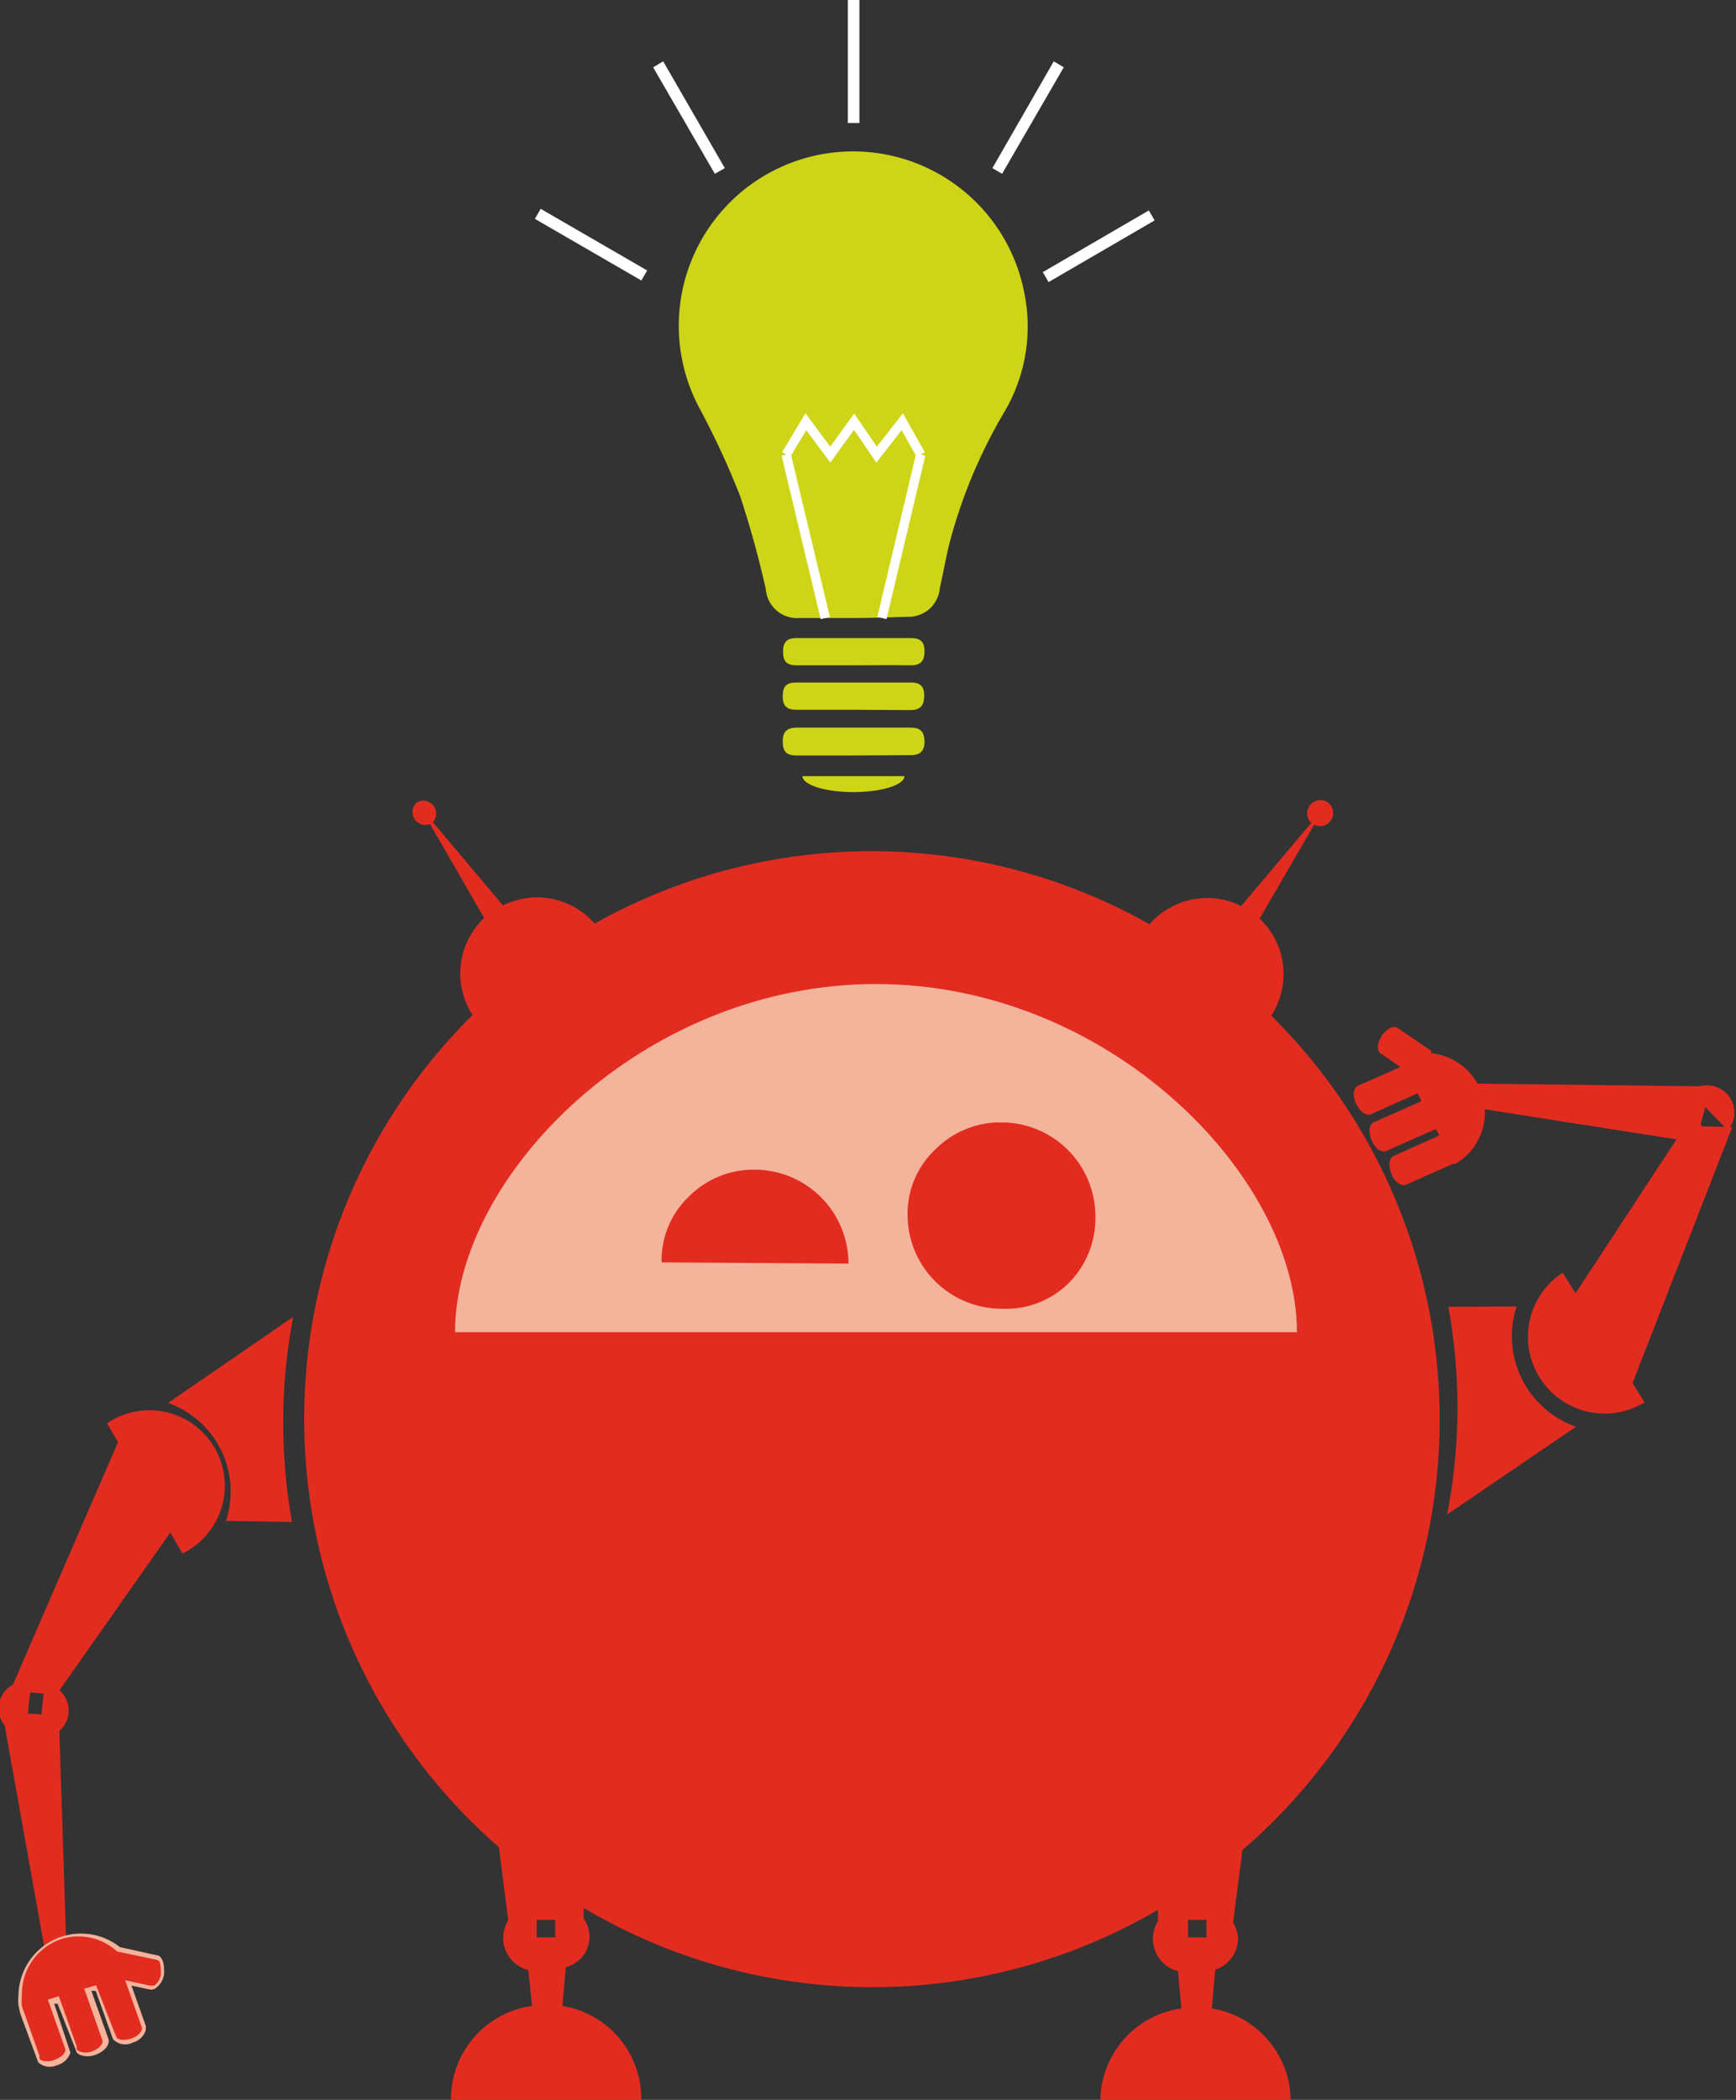 <svg xmlns="http://www.w3.org/2000/svg" viewBox="0 0 55.47 67.07"><rect x="0" y="0" width="55.47" height="67.07" fill="#333333" stroke="none"/><defs><style>.cls-1{fill:#e22c20;}.cls-2{fill:#f4b39b;}.cls-3{fill:#ced517;fill-rule:evenodd;}.cls-4{fill:none;stroke:#fff;stroke-miterlimit:10;stroke-width:0.3px;}.cls-5{fill:#fff;}</style></defs><title>robot-idea</title><g id="Calque_2" data-name="Calque 2"><g id="Calque_1-2" data-name="Calque 1"><path class="cls-1" d="M1.17,24.88"/><path class="cls-1" d="M46,45.29h0a18.11,18.11,0,0,0-5.38-12.85,2.44,2.44,0,0,0-.37-3.1l1.74-3a.41.41,0,0,0,.52-.12.41.41,0,1,0-.67-.47.4.4,0,0,0,.06.53l-2.24,2.66a2.44,2.44,0,0,0-2.93.58A18.08,18.08,0,0,0,19,29.5a2.44,2.44,0,0,0-2.93-.58l-2.24-2.66a.41.41,0,0,0-.51-.63.41.41,0,0,0,.42.69l1.73,3a2.44,2.44,0,0,0-.37,3.1A18.11,18.11,0,0,0,9.72,45.29h0s0,0,0,0,0,0,0,0h0A18.12,18.12,0,0,0,15.94,59l.3,2.34a1.05,1.05,0,0,0,.64,1.58L17,64.07a3,3,0,0,0-2.59,3h6.08a3,3,0,0,0-2.52-3l.11-1.24a1,1,0,0,0,.57-1.55l0-.34A18.08,18.08,0,0,0,37,61l0,.36a1.09,1.09,0,0,0-.16.6,1.06,1.06,0,0,0,.8,1l.11,1.19a3,3,0,0,0-2.59,3h6.08a3,3,0,0,0-2.52-3l.11-1.24a1.06,1.06,0,0,0,.73-1,1.09,1.09,0,0,0-.16-.5l.3-2.32A18.13,18.13,0,0,0,46,45.35h0v-.06ZM17.15,61.88l0-.56h.59l0,.56Zm20.81,0,0-.56h.59l0,.56Z"/><path class="cls-2" d="M14.54,42.55c0-5,6-11.12,13.45-11.12s13.45,6.13,13.45,11.12"/><path class="cls-3" d="M27.24,19.74c-.57,0-1.14,0-1.7,0a1,1,0,0,1-1.07-.92,31.12,31.12,0,0,0-.83-3A26.17,26.17,0,0,0,22.33,13a5.57,5.57,0,1,1,10.4-3.64,5.36,5.36,0,0,1-.64,3.8,16.46,16.46,0,0,0-1.78,4.3c-.1.44-.18.88-.28,1.32a1,1,0,0,1-1.06.92C28.4,19.72,27.82,19.74,27.24,19.74Z"/><path class="cls-3" d="M27.26,21.25c-.61,0-1.21,0-1.81,0-.32,0-.43-.13-.43-.44s.13-.43.44-.43h3.63c.31,0,.45.1.45.42s-.13.46-.46.45C28.47,21.24,27.86,21.25,27.26,21.25Z"/><path class="cls-3" d="M27.27,22.67H25.45c-.31,0-.44-.12-.44-.43s.11-.44.43-.44h3.67c.32,0,.43.14.42.45s-.14.43-.45.43Z"/><path class="cls-3" d="M27.25,24.13H25.44c-.32,0-.43-.14-.43-.45s.14-.44.45-.44h3.63c.31,0,.44.12.45.43s-.14.46-.46.45C28.46,24.12,27.86,24.13,27.25,24.13Z"/><path class="cls-3" d="M28.9,24.79c0,.28-.73.51-1.63.51s-1.63-.23-1.63-.51Z"/><line class="cls-4" x1="26.37" y1="19.74" x2="25.12" y2="14.52"/><polyline class="cls-4" points="25.12 14.52 25.75 13.47 26.53 14.52 27.29 13.47 28.01 14.52 28.83 13.47 29.42 14.52"/><line class="cls-4" x1="29.42" y1="14.52" x2="28.18" y2="19.74"/><rect class="cls-5" x="27.09" width="0.37" height="3.93"/><polygon class="cls-5" points="23.16 5.37 22.84 5.55 20.87 2.15 21.19 1.96 23.16 5.37"/><polygon class="cls-5" points="32.02 5.55 31.71 5.37 33.67 1.96 33.99 2.15 32.02 5.55"/><rect class="cls-5" x="33.32" y="7.63" width="3.94" height="0.37" transform="matrix(0.86, -0.5, 0.5, 0.86, 0.85, 18.79)"/><rect class="cls-5" x="18.7" y="5.84" width="0.37" height="3.93" transform="translate(2.67 20.25) rotate(-59.94)"/><path class="cls-1" d="M21.14,40.32A2.81,2.81,0,0,1,22,38.23a2.91,2.91,0,0,1,2.11-.87,3,3,0,0,1,3,3Z"/><path class="cls-1" d="M32,35.85a3,3,0,0,1,3,3,2.93,2.93,0,0,1-.85,2.13A2.85,2.85,0,0,1,32,41.8a3,3,0,0,1-3-3,2.81,2.81,0,0,1,.89-2.09A2.92,2.92,0,0,1,32,35.85Z"/><path class="cls-1" d="M7.22,48.58a3,3,0,0,0,.15-.94,3,3,0,0,0-2-2.83v0l4-2.75a17.63,17.63,0,0,0-.32,3.35,17.86,17.86,0,0,0,.28,3.2Z"/><path class="cls-1" d="M.33,54l3.52-8.12,1.64,3L1.8,54.13Z"/><path class="cls-1" d="M5.83,49.62a2.41,2.41,0,1,0-2.41-4.16Z"/><path class="cls-1" d="M1.54,62.89.07,54.67l1.81.13.26,8Z"/><path class="cls-1" d="M1,53.73a.86.86,0,1,0-.19,1.7Z"/><path class="cls-1" d="M1.24,55.49a.86.86,0,0,0,.19-1.71Z"/><path class="cls-1" d="M3.76,62.24,5,62.52H5c.16,0,.24.28.18.55s-.23.46-.39.43h0l-.72-.15.5,1.4h0c.05.15-.11.35-.37.44s-.51,0-.57-.11h0L3.1,63.51l-.26.08.56,1.58h0c.05.15-.11.35-.37.44s-.51,0-.57-.11h0l-.58-1.63L1.65,64l.53,1.5h0c.05.15-.11.35-.37.44s-.51,0-.57-.11h0L.69,64.24h0a.37.37,0,0,1,0-.05l0-.08h0a1.9,1.9,0,0,1,3.1-1.86Z"/><path class="cls-2" d="M4.66,64.84a.6.6,0,0,1-.42.4.53.53,0,0,1-.63-.11l-.55-1.54-.14,0,.54,1.52h0c.07.19-.12.42-.41.52a.69.69,0,0,1-.5,0,.29.29,0,0,1-.1-.08h0L1.84,64l-.11,0,.52,1.56a.61.61,0,0,1-.42.4.55.55,0,0,1-.61-.09h0L.65,64.32h0l-.06-.26h0a1.82,1.82,0,0,1,0-.33h0a2,2,0,0,1,3.24-1.54L5,62.45H5c.14,0,.24.2.24.42a1,1,0,0,1,0,.2.68.68,0,0,1-.26.43.28.28,0,0,1-.17.05h0l-.61-.13.46,1.29m-.94.34c0,.1.25.14.48.06s.37-.26.33-.36L4,63.25l.79.17h.08l.06,0a.54.54,0,0,0,.21-.35c0-.23,0-.45-.12-.47l-1.28-.27h0A1.83,1.83,0,0,0,2,61.92a1.85,1.85,0,0,0-1.3,1.8,1.81,1.81,0,0,0,0,.36v0l.56,1.58,0,.07c0,.1.25.15.49.06s.38-.25.33-.36l-.55-1.56.35-.11.57,1.6,0,.09a.17.17,0,0,0,.08.07.56.56,0,0,0,.41,0c.25-.09.37-.26.33-.36l-.58-1.64.38-.11L3.69,65Z"/><path class="cls-1" d="M48.46,41.73a3.06,3.06,0,0,0,1.9,3.84v0l-4.12,2.8A18,18,0,0,0,46.57,45a18.28,18.28,0,0,0-.29-3.26Z"/><path class="cls-1" d="M55.35,36l-3.27,8.39-1.79-3,3.56-5.43Z"/><path class="cls-1" d="M49.93,40.65a2.45,2.45,0,0,0,2.62,4.14Z"/><path class="cls-1" d="M46.15,34.6l8.51.1-.47,1.79-8.1-1.27Z"/><path class="cls-1" d="M55.21,36.1A.87.87,0,0,0,54,34.86Z"/><path class="cls-1" d="M53.63,35.21a.87.87,0,1,0,1.24,1.24Z"/><path class="cls-1" d="M45.74,33.57l-1.07-.73h0c-.13-.09-.36,0-.52.25s-.17.49,0,.58h0l.6.41-1.36.6h0c-.15.07-.18.32-.06.57s.32.4.47.34h0l1.5-.67.12.25-1.53.68h0c-.15.06-.17.32-.06.58s.32.4.47.33h0l1.58-.7.11.21-1.46.65h0c-.15.07-.17.32-.07.58s.33.4.47.34h0l1.5-.67h0l0,0,.08,0h0a1.9,1.9,0,0,0-.79-3.53Z"/></g></g></svg>